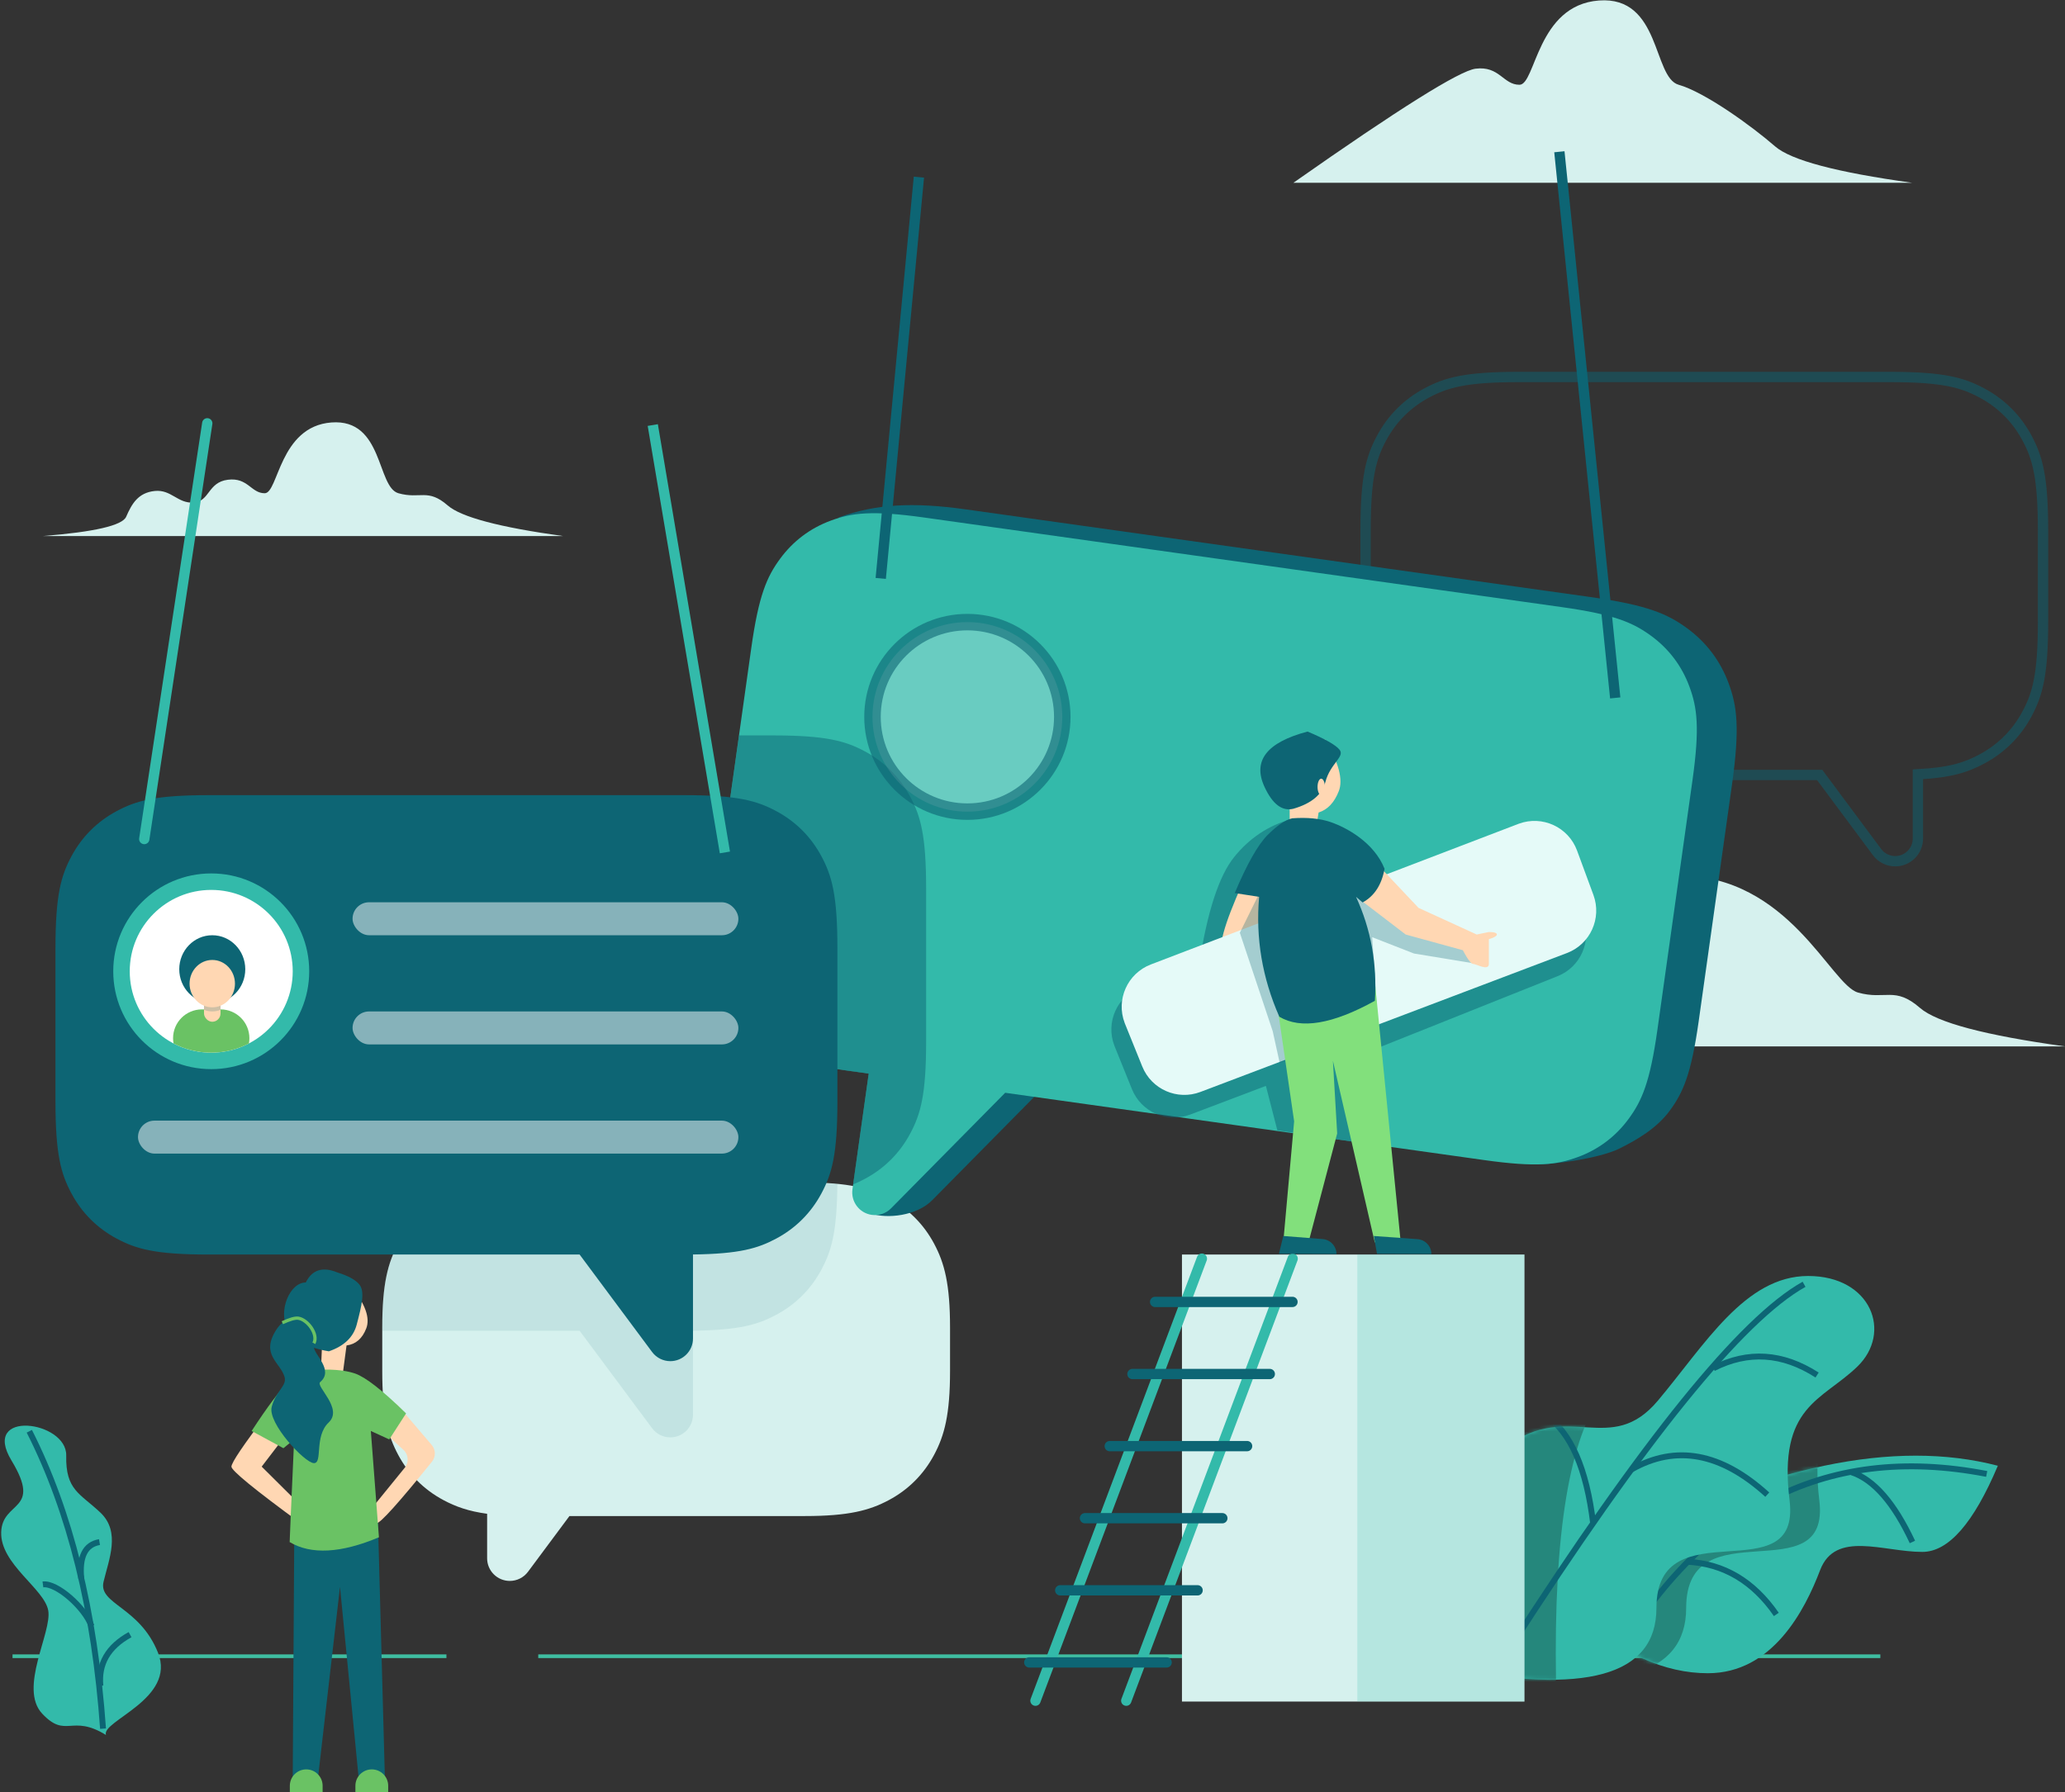 <?xml version="1.0" encoding="UTF-8"?> <svg xmlns="http://www.w3.org/2000/svg" xmlns:xlink="http://www.w3.org/1999/xlink" width="561px" height="487px" viewBox="0 0 561 487"><rect x="0" y="0" width="561" height="487" fill="#333333" stroke="none"/><!-- Generator: Sketch 52.5 (67469) - http://www.bohemiancoding.com/sketch --><title>Deployment</title><desc>Created with Sketch.</desc><defs><path d="M105.739,25.368 C63.796,3.451 28.839,-3.855 0.869,3.451 C7.459,19.059 14.298,26.863 21.386,26.863 C32.017,26.863 45.017,20.937 49.161,31.837 C53.304,42.737 62.092,59.83 79.651,59.83 C91.357,59.83 103.253,54.5 115.337,43.84 L105.739,25.368 Z" id="path-1"></path><path d="M105.739,25.368 C63.796,3.451 28.839,-3.855 0.869,3.451 C7.459,19.059 14.298,26.863 21.386,26.863 C32.017,26.863 45.017,20.937 49.161,31.837 C53.304,42.737 62.092,59.83 79.651,59.83 C91.357,59.83 103.253,54.5 115.337,43.84 L105.739,25.368 Z" id="path-3"></path><path d="M117.219,106.53 C116.87,74.618 111.137,54.576 100.019,46.402 C83.342,34.142 71.931,49.341 59.145,34.142 C46.36,18.943 35.468,0.231 18.291,0.231 C1.115,0.231 -4.661,15.629 4.954,24.885 C14.568,34.142 26.474,35.55 23.336,61.182 C20.198,86.814 59.507,62.816 59.507,90.465 C59.507,108.899 78.745,114.253 117.219,106.53 Z" id="path-5"></path><path d="M117.219,106.53 C116.87,74.618 111.137,54.576 100.019,46.402 C83.342,34.142 71.931,49.341 59.145,34.142 C46.36,18.943 35.468,0.231 18.291,0.231 C1.115,0.231 -4.661,15.629 4.954,24.885 C14.568,34.142 26.474,35.55 23.336,61.182 C20.198,86.814 59.507,62.816 59.507,90.465 C59.507,108.899 78.745,114.253 117.219,106.53 Z" id="path-7"></path></defs><g id="Pages" stroke="none" stroke-width="1" fill="none" fill-rule="evenodd"><g id="Messaging" transform="translate(-248, -2152)"><g id="Deployment" transform="translate(0, 2071)"><g transform="translate(232, 81)"><path d="M168.952,145.662 L27.705,145.662 C41.721,144.532 49.245,142.782 50.277,140.413 C51.826,136.858 53.545,133.88 58.042,133.415 C62.539,132.95 64.269,136.881 68.632,136.563 C72.996,136.246 72.437,131.047 77.901,130.362 C83.365,129.677 84.188,134.032 87.913,134.032 C91.639,134.032 91.884,115.867 106.045,114.797 C120.206,113.727 118.327,132.355 124.245,134.032 C130.163,135.708 132.184,132.606 137.634,137.349 C141.268,140.512 151.707,143.283 168.952,145.662 Z" id="Path-113-Copy" fill="#D6F1EE"></path><path d="M577,284.339 L399.32,284.339 C416.951,282.917 426.416,280.716 427.715,277.735 C429.663,273.264 431.825,269.517 437.482,268.932 C443.139,268.348 442.074,237.902 472.032,237.902 C501.991,237.902 513.317,267.6 520.761,269.708 C528.206,271.817 530.748,267.915 537.605,273.882 C542.175,277.86 555.307,281.346 577,284.339 Z" id="Path-113-Copy-2" fill="#D6F1EE"></path><path d="M535.523,49.671 L367.371,49.671 C396.035,29.545 412.536,19.21 416.872,18.667 C423.376,17.851 424.357,23.035 428.791,23.035 C433.226,23.035 433.518,1.411 450.376,0.137 C467.235,-1.137 464.998,21.04 472.043,23.035 C479.088,25.031 491.751,34.128 498.24,39.775 C502.566,43.54 514.993,46.839 535.523,49.671 Z" id="Path-113-Copy-3" fill="#D6F1EE"></path><path d="M245.608,411.347 L245.608,423.432 C245.608,426.834 242.85,429.592 239.448,429.592 C237.5,429.592 235.667,428.671 234.505,427.108 L223.243,411.962 L159.281,411.962 C147.445,411.962 141.754,410.455 136.461,407.624 C131.168,404.793 127.014,400.639 124.183,395.346 C121.353,390.053 119.845,384.363 119.845,372.527 L119.845,360.756 C119.845,348.92 121.353,343.229 124.183,337.936 C127.014,332.643 131.168,328.489 136.461,325.659 C141.754,322.828 147.445,321.32 159.281,321.32 L234.662,321.32 C246.499,321.32 252.189,322.828 257.482,325.659 C262.775,328.489 266.929,332.643 269.76,337.936 C272.591,343.229 274.098,348.92 274.098,360.756 L274.098,372.527 C274.098,384.363 272.591,390.053 269.76,395.346 C266.929,400.639 262.775,404.793 257.482,407.624 C254.156,409.403 250.674,410.659 245.608,411.347 Z" id="Combined-Shape-Copy-11" fill="#D6F1EE" transform="translate(196.972, 375.449) scale(-1, 1) translate(-196.972, -375.449) "></path><path d="M173.464,361.611 L119.845,361.611 L119.845,360.756 C119.845,348.92 121.353,343.229 124.183,337.936 C127.014,332.643 131.168,328.489 136.461,325.659 C141.754,322.828 147.445,321.32 159.281,321.32 L234.662,321.32 C238.069,321.32 240.966,321.445 243.492,321.691 C243.375,334.878 241.877,339.917 239.161,344.995 C236.33,350.289 232.176,354.443 226.883,357.273 C221.894,359.942 216.942,361.434 204.264,361.597 L204.264,384.426 C204.264,387.828 201.506,390.586 198.104,390.586 C196.156,390.586 194.323,389.665 193.161,388.102 L173.464,361.611 Z" id="Combined-Shape" fill="#0D6574" opacity="0.1"></path><path d="M537.039,210.405 L537.039,227.863 C537.039,231.265 534.281,234.023 530.879,234.023 C528.931,234.023 527.098,233.102 525.935,231.539 L510.355,210.584 L428.626,210.584 C414.148,210.584 408.898,209.077 403.605,206.246 C398.312,203.415 394.158,199.261 391.327,193.968 C388.496,188.675 386.989,183.425 386.989,168.947 L386.989,144.075 C386.989,129.597 388.496,124.347 391.327,119.054 C394.158,113.761 398.312,109.607 403.605,106.776 C408.898,103.945 414.148,102.438 428.626,102.438 L529.393,102.438 C543.871,102.438 549.121,103.945 554.414,106.776 C559.708,109.607 563.862,113.761 566.692,119.054 C569.523,124.347 571.031,129.597 571.031,144.075 L571.031,168.947 C571.031,183.425 569.523,188.675 566.692,193.968 C563.862,199.261 559.708,203.415 554.414,206.246 C550.179,208.511 545.97,209.929 537.039,210.405 Z" id="Combined-Shape-Copy-12" stroke="#0D6574" stroke-width="2.8" opacity="0.5"></path><path d="M162.226,450.055 L526.835,450.055" id="Path-70" stroke="#3FBDA1"></path><path d="M19.401,450.055 L137.284,450.055" id="Path-70-Copy" stroke="#3FBDA1"></path><g id="Group-33" transform="translate(337.104, 340.9)"><g id="Group-35" transform="translate(145.694, 61.175) scale(-1, 1) translate(-145.694, -61.175) translate(68.867, 5.598)"><g id="Mask" transform="translate(0, 48.346)"><g id="path-2-link" fill="#33BAAA" fill-rule="nonzero"><path d="M105.739,25.368 C63.796,3.451 28.839,-3.855 0.869,3.451 C7.459,19.059 14.298,26.863 21.386,26.863 C32.017,26.863 45.017,20.937 49.161,31.837 C53.304,42.737 62.092,59.83 79.651,59.83 C91.357,59.83 103.253,54.5 115.337,43.84 L105.739,25.368 Z" id="path-2"></path></g><g id="Clipped"><mask id="mask-2" fill="white"><use xlink:href="#path-1"></use></mask><g id="path-2"></g><path d="M143.255,58.184 C142.906,26.272 137.172,6.23 126.055,-1.944 C109.378,-14.204 97.966,0.995 85.181,-14.204 C72.396,-29.403 61.503,-48.115 44.327,-48.115 C27.15,-48.115 21.375,-32.717 30.989,-23.461 C40.604,-14.204 52.51,-12.796 49.372,12.836 C46.234,38.468 85.543,14.47 85.543,42.119 C85.543,60.553 104.78,65.907 143.255,58.184 Z" id="Shape" fill="#25877C" fill-rule="nonzero" mask="url(#mask-2)"></path></g><mask id="mask-4" fill="white"><use xlink:href="#path-3"></use></mask><g id="path-2"></g><path d="M107.714,60.771 C82.946,15.422 48.341,-2.943 3.9,5.674" id="Path-73" stroke="#0D6574" stroke-width="1.6" mask="url(#mask-4)"></path><path d="M40.597,5.218 C34.574,7.203 29.067,13.517 24.076,24.161" id="Path-74" stroke="#0D6574" stroke-width="1.6" mask="url(#mask-4)"></path><path d="M85.197,29.545 C75.351,30.046 67.302,34.815 61.049,43.852" id="Path-75" stroke="#0D6574" stroke-width="1.6" mask="url(#mask-4)"></path></g><g id="Path-64" transform="translate(34.116, 0)"><g id="Mask" fill="#33BAAA" fill-rule="nonzero"><path d="M117.219,106.53 C116.87,74.618 111.137,54.576 100.019,46.402 C83.342,34.142 71.931,49.341 59.145,34.142 C46.36,18.943 35.468,0.231 18.291,0.231 C1.115,0.231 -4.661,15.629 4.954,24.885 C14.568,34.142 26.474,35.55 23.336,61.182 C20.198,86.814 59.507,62.816 59.507,90.465 C59.507,108.899 78.745,114.253 117.219,106.53 Z" id="path-4"></path></g><g id="Clipped"><mask id="mask-6" fill="white"><use xlink:href="#path-5"></use></mask><g id="path-4"></g><path d="M86.788,110.155 C87.442,69.933 83.082,43.761 73.707,31.639 L107.567,16.922 L102.873,118.152 L86.788,110.155 Z" id="Shape" fill="#25877C" fill-rule="nonzero" mask="url(#mask-6)"></path></g><mask id="mask-8" fill="white"><use xlink:href="#path-7"></use></mask><g id="path-4"></g><path d="M99.392,101.405 C63.067,44.949 36.403,11.976 19.398,2.489" id="Path-67" stroke="#0D6574" stroke-width="1.6" mask="url(#mask-8)"></path><path d="M66.262,52.795 C54.212,45.965 41.922,48.249 29.393,59.647" id="Path-68" stroke="#0D6574" stroke-width="1.6" mask="url(#mask-8)"></path><path d="M76.678,67.602 C78.478,52.568 82.774,42.737 89.565,38.109" id="Path-69" stroke="#0D6574" stroke-width="1.6" mask="url(#mask-8)"></path><path d="M44.033,25.308 C34.614,20.505 25.223,21.117 15.86,27.144" id="Path-70" stroke="#0D6574" stroke-width="1.6" mask="url(#mask-8)"></path></g></g><g id="Group-32"><rect id="Rectangle-26" fill="#D6F1EE" x="0" y="0" width="93.044" height="121.47"></rect><polygon id="Rectangle-26-Copy" fill="#33BAAA" opacity="0.2" points="47.643 0 93.044 0 93.044 121.47 47.643 121.47"></polygon></g></g><g id="Group-29" transform="translate(199.219, 134.345)"><path d="M44.694,6.232 C54.732,2.6 64.823,2.06 79.173,4.074 L248.775,27.879 C264.362,30.067 269.787,32.481 275.057,36.325 C280.327,40.168 284.171,45.262 286.417,51.381 C288.664,57.5 289.493,63.372 287.302,78.939 L278.258,143.209 C276.241,157.54 274.015,162.527 270.472,167.373 C266.929,172.219 261.61,175.343 256.593,177.818 C251.575,180.294 239.196,182.194 233.376,182.063 C230.097,181.989 236.361,179.358 231.188,178.632 L101.059,160.367 L70.06,191.765 C65.849,196.047 57.856,196.92 53.35,195.408 C52.39,195.086 56.824,178.524 66.652,145.722 C50.844,53.151 43.524,6.655 44.694,6.232 Z" id="Combined-Shape-Copy-10" fill="#0D6574"></path><path d="M222.746,169.273 L222.746,201.014 C222.746,204.416 219.988,207.174 216.586,207.174 C214.638,207.174 212.805,206.253 211.642,204.69 L185.308,169.273 L53.862,169.273 C39.384,169.273 34.134,167.765 28.841,164.934 C23.548,162.104 19.394,157.95 16.563,152.657 C13.732,147.364 12.225,142.113 12.225,127.635 L12.225,59.18 C12.225,44.702 13.732,39.452 16.563,34.159 C19.394,28.866 23.548,24.712 28.841,21.881 C34.134,19.05 39.384,17.543 53.862,17.543 L228.799,17.543 C243.277,17.543 248.527,19.05 253.82,21.881 C259.113,24.712 263.267,28.866 266.098,34.159 C268.929,39.452 270.436,44.702 270.436,59.18 L270.436,127.635 C270.436,142.113 268.929,147.364 266.098,152.657 C263.267,157.95 259.113,162.104 253.82,164.934 C248.527,167.765 243.277,169.273 228.799,169.273 L222.746,169.273 Z" id="Combined-Shape-Copy-9" fill="#33BAAA" transform="translate(141.331, 112.351) scale(-1, 1) rotate(-8) translate(-141.331, -112.351) "></path><path d="M119.608,150.012 L124.304,161.63 C126.814,167.842 133.828,170.908 140.093,168.534 L160.688,160.727 L163.802,172.807 L190.679,176.838 L187.405,151.896 L239.95,130.907 C246.149,128.431 249.248,121.468 246.939,115.205 L242.405,102.905 C240.058,96.539 233.005,93.269 226.629,95.591 C209.178,101.947 197.195,104.988 190.679,104.714 C182.821,104.383 175.092,98.901 167.491,88.269 C161.373,89.969 156.24,93.385 152.092,98.515 C147.943,103.646 144.76,113.407 142.542,127.801 L126.628,133.889 C120.273,136.32 117.092,143.442 119.523,149.797 C119.551,149.869 119.579,149.941 119.608,150.012 Z" id="Path-73-Copy" fill="#0D6574" opacity="0.5"></path><path d="M154.313,105.737 C149.253,116.993 147.501,123.47 149.056,125.169 C150.612,126.868 156.106,126.868 165.54,125.169 L161.285,107.225 L154.313,105.737 Z" id="Path-74" fill="#FFD7B3"></path><path d="M122.41,143.855 L127.106,155.473 C129.617,161.684 136.631,164.751 142.896,162.376 L242.475,124.628 C248.797,122.232 252.006,115.189 249.668,108.846 L245.222,96.786 C242.868,90.402 235.785,87.135 229.4,89.488 C229.354,89.505 229.307,89.523 229.26,89.541 L129.431,127.731 C123.076,130.162 119.895,137.285 122.326,143.64 C122.353,143.712 122.382,143.783 122.41,143.855 Z" id="Path-73" fill="#E5FAF8"></path><path d="M26.707,65.493 C41.198,65.493 46.453,67 51.751,69.83 C57.048,72.659 61.206,76.811 64.04,82.102 C66.873,87.393 68.382,92.641 68.382,107.114 L68.382,148.701 C68.382,163.174 66.873,168.422 64.04,173.713 C61.206,179.003 57.048,183.156 51.751,185.985 C50.702,186.545 49.656,187.053 48.539,187.508 L52.776,157.403 L46.819,156.567 C32.468,154.553 27.475,152.33 22.623,148.792 C17.771,145.253 14.232,140.563 12.164,134.93 C10.095,129.297 9.332,123.89 11.349,109.559 L17.55,65.493 L26.707,65.493 Z" id="Combined-Shape" fill="#0D6574" opacity="0.5"></path><polygon id="Path-76" fill="#0D6574" opacity="0.3" points="153.611 119.12 162.543 145.877 164.434 154.469 191.218 144.786 189.568 120.327 200.911 124.758 219.757 127.864 218.721 124.758 182.25 105.73 176.25 109.863 159.849 106.476"></polygon></g><g id="Group-31" transform="translate(78.711, 344.818)"><polygon id="Path-69" fill="#0D6574" points="17.258 68.092 16.814 138.341 23.672 138.341 29.656 86.402 34.816 139.226 41.873 139.226 39.952 68.092"></polygon><path d="M41.289,44.042 L46.887,49.16 C48.274,50.428 48.432,52.558 47.246,54.017 L38.669,64.569 C38.201,67.582 38.514,69.089 39.608,69.089 C40.633,69.089 45.644,63.515 54.641,52.368 L54.641,52.368 C55.713,51.039 55.687,49.136 54.579,47.837 L45.164,36.799 L10.026,39.122 C3.45,47.771 0.162,52.634 0.162,53.714 C0.162,54.794 6.424,59.919 18.946,69.089 C20.13,67.018 20.722,65.982 20.722,65.982 C20.722,65.982 16.609,61.893 8.383,53.714 L17.597,41.668 L41.289,44.042 Z" id="Path-67" fill="#FFD7B3"></path><path d="M32.944,5.044 C36.578,9.675 37.861,13.376 36.793,16.147 C35.724,18.918 33.938,20.465 31.434,20.788 L30.216,29.945 L24.377,29.945 L24.821,19.673 L23.276,8.588 L32.944,5.044 Z" id="Path-65" fill="#FFD7B3"></path><path d="M26.628,22.38 C30.772,20.961 33.293,18.546 34.193,15.135 C35.546,10.004 36.478,6.153 34.923,4.235 C33.886,2.956 31.896,1.862 28.953,0.954 C24.945,-0.699 22.081,0.208 20.361,3.675 C15.968,3.675 12.832,11.446 15.361,16.187 C17.046,19.347 20.802,21.412 26.628,22.38 Z" id="Path-62" fill="#0D6574"></path><path d="M21.694,27.511 C26.842,27.121 30.853,27.419 33.727,28.404 C36.6,29.389 41.228,33.006 47.608,39.254 L43.041,46.323 L38.037,44.03 L40.236,72.915 C29.889,77.258 21.805,77.691 15.981,74.213 C15.981,73.646 16.387,64.35 17.2,46.323 L14.285,48.71 L5.652,44.03 C9.921,37.472 13.364,32.883 15.981,30.264 C18.598,27.644 20.502,26.726 21.694,27.511 Z" id="Path-66" fill="#6AC264"></path><path d="M19.305,14.971 C16.555,12.998 14.209,13.558 12.265,16.652 C8.07,23.331 13.436,25.391 14.593,29.323 C15.311,31.761 12.265,33.071 11.103,37.477 C9.94,41.883 20.092,52.726 22.567,52.766 C25.047,52.805 22.567,45.515 26.586,41.715 C30.605,37.914 22.934,31.868 24.281,30.73 C28.08,27.517 22.567,23.205 22.567,21.228 C22.567,18.902 21.479,16.816 19.305,14.971 Z" id="Path-63" fill="#0D6574"></path><path d="M13.993,14.612 C16.025,13.667 17.471,13.258 18.331,13.386 C20.883,13.764 23.84,17.797 22.558,20.198" id="Path-64" stroke="#6AC264" stroke-width="0.887"></path><path d="" id="Path-68" stroke="#979797" stroke-width="0.887"></path><path d="M20.483,135.985 L20.483,135.985 C22.943,135.985 24.936,137.978 24.936,140.438 L24.936,142.182 L16.03,142.182 L16.03,140.438 C16.03,137.978 18.024,135.985 20.483,135.985 Z" id="Rectangle-27" fill="#6AC264"></path><path d="M38.295,135.985 L38.295,135.985 C40.754,135.985 42.748,137.978 42.748,140.438 L42.748,142.182 L33.842,142.182 L33.842,140.438 C33.842,137.978 35.836,135.985 38.295,135.985 Z" id="Rectangle-27-Copy" fill="#6AC264"></path></g><g id="Group-30" transform="translate(31.068, 216.071)"><path d="M173.196,124.814 L173.196,147.643 C173.196,151.045 170.438,153.803 167.036,153.803 C165.088,153.803 163.255,152.882 162.093,151.319 L142.396,124.829 L41.637,124.829 C27.159,124.829 21.909,123.321 16.616,120.491 C11.323,117.66 7.169,113.506 4.338,108.213 C1.507,102.92 6.51606234e-16,97.67 -1.12146977e-15,83.191 L1.12146977e-15,41.637 C-6.51606234e-16,27.159 1.507,21.909 4.338,16.616 C7.169,11.323 11.323,7.169 16.616,4.338 C21.909,1.507 27.159,9.77409351e-16 41.637,-1.68220466e-15 L170.794,1.68220466e-15 C185.272,-9.77409351e-16 190.523,1.507 195.816,4.338 C201.109,7.169 205.263,11.323 208.093,16.616 C210.924,21.909 212.432,27.159 212.432,41.637 L212.432,83.191 C212.432,97.67 210.924,102.92 208.093,108.213 C205.263,113.506 201.109,117.66 195.816,120.491 C190.826,123.159 185.875,124.651 173.196,124.814 Z" id="Combined-Shape" fill="#0D6574"></path><ellipse id="Oval-14" stroke="#33BAAA" stroke-width="4.48" fill="#FFFFFF" cx="42.318" cy="47.86" rx="24.38" ry="24.351"></ellipse><path d="M32.076,67.468 C31.993,67.009 31.949,66.536 31.949,66.053 C31.949,61.725 35.457,58.216 39.786,58.216 L44.851,58.216 C49.179,58.216 52.688,61.725 52.688,66.053 C52.688,66.536 52.644,67.009 52.56,67.468 C49.497,69.067 46.013,69.971 42.318,69.971 C38.623,69.971 35.139,69.067 32.076,67.468 Z" id="Combined-Shape" fill="#6AC264"></path><rect id="Rectangle-23" fill="#FFFFFF" opacity="0.5" x="80.713" y="29.108" width="104.815" height="8.956" rx="4.478"></rect><rect id="Rectangle-23-Copy" fill="#FFFFFF" opacity="0.5" x="80.713" y="58.776" width="104.815" height="8.956" rx="4.478"></rect><rect id="Rectangle-23-Copy-2" fill="#FFFFFF" opacity="0.5" x="22.42" y="88.444" width="163.107" height="8.956" rx="4.478"></rect></g><rect id="Rectangle-25" fill="#FFD7B3" x="71.424" y="269.809" width="4.484" height="7.837" rx="2.242"></rect><path d="M75.908,274.408 C75.213,274.692 74.457,274.847 73.666,274.847 C72.875,274.847 72.119,274.692 71.424,274.408 L71.424,272.049 C71.424,270.812 72.427,269.809 73.664,269.809 L73.668,269.809 C74.905,269.809 75.908,270.812 75.908,272.049 L75.908,274.408 Z" id="Combined-Shape" fill="#0D6574" opacity="0.2"></path><ellipse id="Oval-17" fill="#0D6574" cx="73.666" cy="263.372" rx="8.968" ry="9.236"></ellipse><ellipse id="Oval-15-Copy" fill="#FFD7B3" cx="73.666" cy="267.29" rx="6.166" ry="6.437"></ellipse><path d="M265.64,48.14 L255.27,157.18" id="Path-60" stroke="#0D6574" stroke-width="2.8"></path><path d="M439.637,41.235 L454.81,189.647" id="Path-60-Copy" stroke="#0D6574" stroke-width="2.8"></path><g id="Group-34" transform="translate(295.626, 342.02)"><path d="M46.889,0 L1.682,120.114" id="Path-58" stroke="#33BAAA" stroke-width="2.8" stroke-linecap="round" stroke-linejoin="round"></path><path d="M71.551,0 L26.344,120.114" id="Path-58-Copy" stroke="#33BAAA" stroke-width="2.8" stroke-linecap="round" stroke-linejoin="round"></path><path d="M34.191,11.755 L71.506,11.755" id="Path-59" stroke="#0D6574" stroke-width="2.8" stroke-linecap="round" stroke-linejoin="round"></path><path d="M28.025,31.347 L65.341,31.347" id="Path-59-Copy" stroke="#0D6574" stroke-width="2.8" stroke-linecap="round" stroke-linejoin="round"></path><path d="M21.86,50.939 L59.175,50.939" id="Path-59-Copy-2" stroke="#0D6574" stroke-width="2.8" stroke-linecap="round" stroke-linejoin="round"></path><path d="M15.134,70.531 L52.449,70.531" id="Path-59-Copy-3" stroke="#0D6574" stroke-width="2.8" stroke-linecap="round" stroke-linejoin="round"></path><path d="M8.408,90.123 L45.723,90.123" id="Path-59-Copy-4" stroke="#0D6574" stroke-width="2.8" stroke-linecap="round" stroke-linejoin="round"></path><path d="M0,109.715 L37.315,109.715" id="Path-59-Copy-5" stroke="#0D6574" stroke-width="2.8" stroke-linecap="round" stroke-linejoin="round"></path><path d="" id="Path-61" stroke="#979797" stroke-width="0.56"></path></g><g id="Group-31" transform="translate(351.116, 198.718)"><polygon id="Path-69" fill="#82E07C" points="10.889 67.732 16.464 105.98 13.506 138.867 20.364 138.867 28.155 109.291 26.998 89.533 38.365 138.867 45.422 138.867 38.365 67.732"></polygon><path d="M24.878,2.239 C28.564,8.453 29.806,13.116 28.606,16.23 C27.405,19.344 25.573,21.29 23.108,22.067 L21.812,30.222 L15.25,30.222 L15.25,20.632 L14.013,6.222 L24.878,2.239 Z" id="Path-65" fill="#FFD7B3"></path><path d="M16.256,21.046 C21.149,19.627 24.045,17.212 24.945,13.801 C26.298,8.67 30.341,6.904 28.786,4.986 C27.749,3.707 24.858,2.069 20.113,0.072 C9.036,2.992 5.133,7.996 8.406,15.085 C10.585,19.807 13.202,21.794 16.256,21.046 Z" id="Path-62" fill="#0D6574"></path><ellipse id="Oval-18" fill="#FFD7B3" cx="23.821" cy="15.114" rx="1" ry="2.239"></ellipse><path d="" id="Path-68" stroke="#979797" stroke-width="0.887"></path><path d="M38.114,137.144 L49.973,138.002 C52.1,138.156 53.747,139.927 53.747,142.059 L38.975,141.998 L38.114,137.144 Z" id="Rectangle-27-Copy" fill="#0D6574"></path><path d="M13.52,137.144 L24.191,137.98 C26.321,138.147 27.964,139.923 27.964,142.059 L12.331,141.998 L13.52,137.144 Z" id="Rectangle-27-Copy-2" fill="#0D6574"></path><path d="M35.138,46.321 L46.766,55.221 C57.126,58.069 62.306,59.493 62.306,59.493 C62.306,59.493 64.167,63.206 65.049,63.206 C65.93,63.206 69.365,65.264 69.365,63.206 C69.365,61.148 69.365,56.485 69.365,56.485 C69.365,56.485 71.536,55.899 71.536,55.221 C71.536,54.769 70.813,54.543 69.365,54.543 L66.07,55.221 L50.251,47.98 L40.032,37.146 L35.138,46.321 Z" id="Path-75" fill="#FFD7B3"></path><path d="M15.942,23.642 C20.036,23.345 23.519,23.69 26.393,24.675 C30.704,26.152 38.18,30.197 41.028,37.365 C40.234,41.735 38.247,44.783 35.069,46.511 L33.277,44.981 C37.339,53.816 39.045,63.235 38.394,73.237 C26.913,79.597 18.261,81.039 12.438,77.561 C7.798,67.031 5.97,56.171 6.951,44.981 L0.324,43.96 C3.657,36.064 6.632,30.806 9.248,28.187 C11.865,25.567 14.096,24.052 15.942,23.642 Z" id="Path-66" fill="#0D6574"></path></g><ellipse id="Oval-19" stroke="#0D6574" stroke-width="4.48" fill-opacity="0.447" fill="#FFFFFF" opacity="0.6" cx="278.811" cy="194.8" rx="25.781" ry="25.75"></ellipse><path d="" id="Path-78" stroke="#979797" stroke-width="0.56"></path><path d="M55.193,227.995 L72.307,115.031" id="Path-71" stroke="#33BAAA" stroke-width="2.8" stroke-linecap="round" stroke-linejoin="round"></path><path d="M212.934,231.636 L193.34,115.502" id="Path-72" stroke="#33BAAA" stroke-width="2.8"></path><g id="Group-10" transform="translate(32.665, 429.564) scale(-1, 1) rotate(20) translate(-32.665, -429.564) translate(14.259, 385.982)"><path d="M21.338,87.091 C21.338,83.068 0.003,84.427 0.41,70.924 C0.817,57.42 11.171,52.993 7.727,47.758 C4.282,42.522 -1.322,36.621 2.095,29.786 C5.513,22.95 8.93,20.844 5.513,12.034 C2.095,3.223 23.114,-7.781 19.951,8.232 C16.789,24.246 25.996,17.513 29.238,25.563 C32.48,33.612 23.49,43.979 24.505,49.922 C25.519,55.865 39.364,67.014 35.636,75.724 C31.907,84.434 28.198,78.427 21.338,87.091 Z" id="Path-53" fill="#33BAAA" fill-rule="nonzero"></path><path d="M21.503,85.204 C12.681,54.328 9.74,26.731 12.681,2.415" id="Path-54" stroke="#0D6574" stroke-width="1.6"></path><path d="M14.924,57.893 C14.873,52.659 19.716,43.611 23.445,42.783" id="Path-55" stroke="#0D6574" stroke-width="1.6"></path><path d="M13.124,44.913 C11.64,39.089 8.954,36.529 5.068,37.233" id="Path-57" stroke="#0D6574" stroke-width="1.6"></path><path d="M18.192,74.018 C16.708,68.194 12.599,64.758 5.866,63.711" id="Path-57-Copy" stroke="#0D6574" stroke-width="1.6"></path></g></g></g></g></g></svg> 